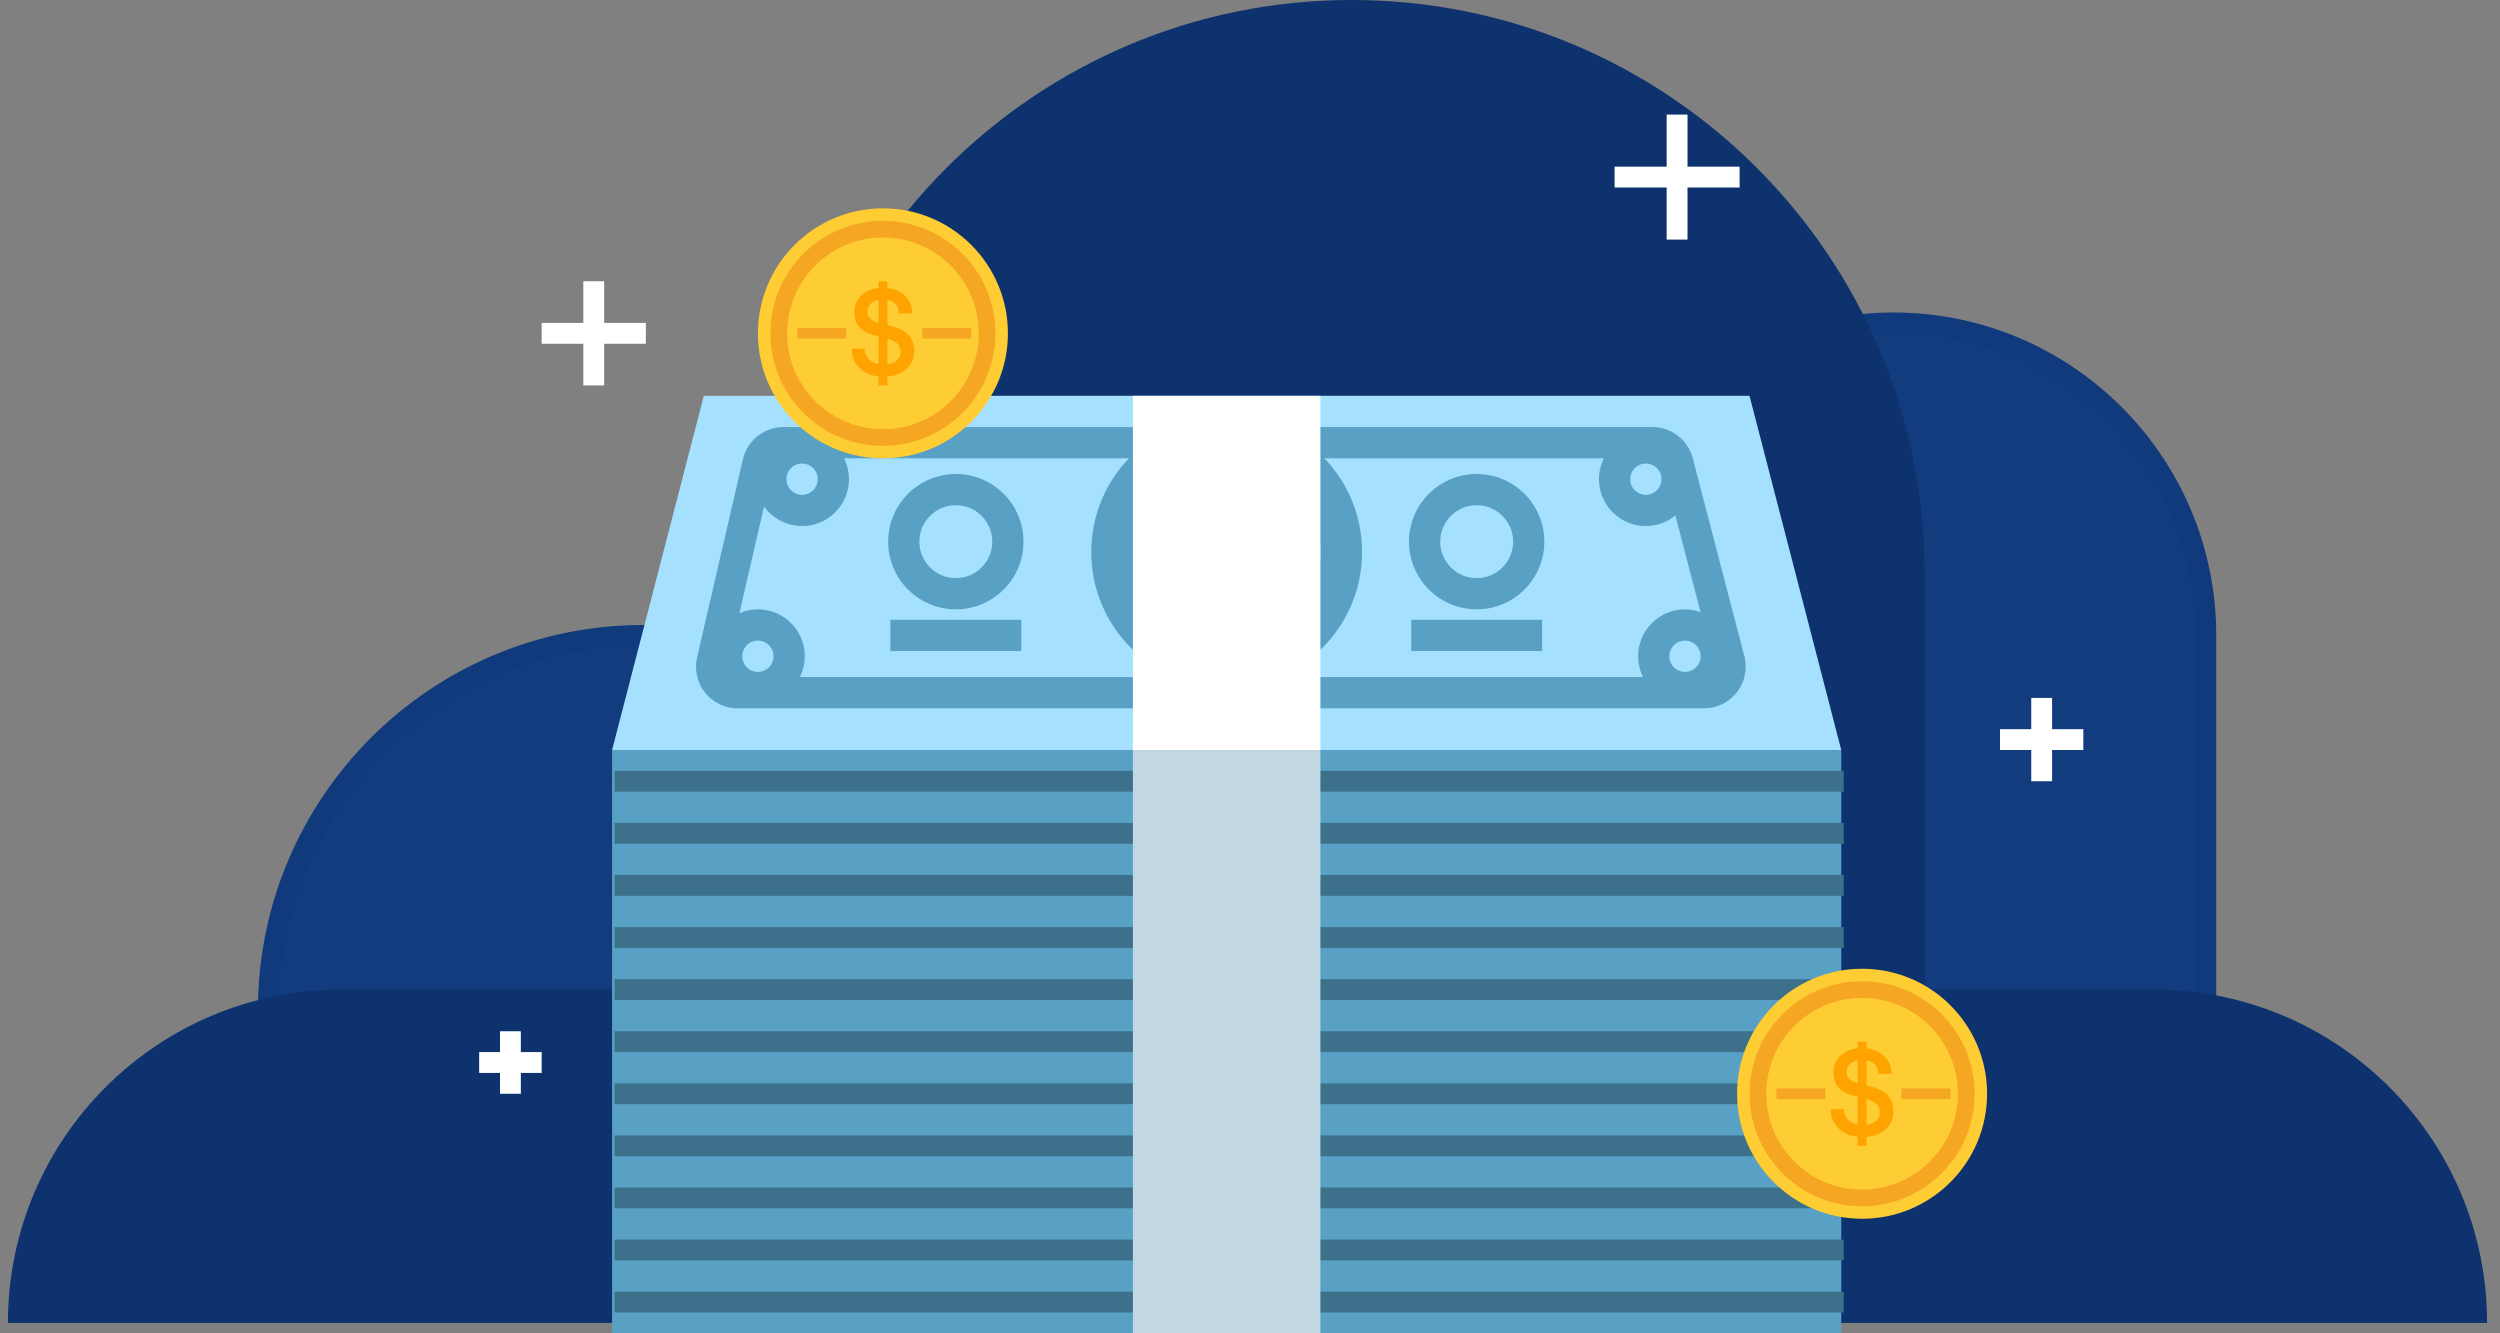 <svg xmlns="http://www.w3.org/2000/svg" width="120" height="64" viewBox="0 0 120 64">
    <rect x="0" y="0" width="120" height="64" fill="#808080" stroke="none"/>
    <g fill="none" fill-rule="evenodd">
        <g>
            <path fill="#123C7E" stroke="#103A7B" d="M75.88 59.5h30v-29c0-8.284-6.715-15-15-15-8.284 0-15 6.716-15 15v29zM12.88 59.5h36v-11c0-9.941-8.059-18-18-18-9.94 0-18 8.059-18 18v11z"/>
            <path fill="#0D326D" d="M64.88 0c15.188 0 27.5 12.312 27.5 27.5V60h-55V27.5C37.38 12.312 49.692 0 64.88 0z"/>
            <path fill="#0D326D" d="M16.38 47.5h87c8.837 0 16 7.163 16 16H.38c0-8.837 7.164-16 16-16z"/>
            <path fill="#59A0C5" d="M29.38 36h59v28h-59z"/>
            <path stroke="#59A0C5" stroke-linecap="square" d="M44.469 29h2.863"/>
            <path stroke="#3D718B" stroke-linecap="square" d="M30 37.5h58M30 40h58M30 42.5h58M30 52.5h58M30 45h58M30 55h58M30 47.5h58M30 57.5h58M30 57.5h58M30 60h58M30 62.5h58M30 50h58"/>
            <path fill="#A5E1FF" d="M33.783 19h50.194l4.403 17h-59z"/>
            <path stroke="#59A0C5" stroke-linecap="square" stroke-width="1.5" d="M43.489 30.5h4.783M68.489 30.5h4.783"/>
            <path stroke="#59A0C5" stroke-width="1.5" d="M37.608 21.25a1.25 1.25 0 0 0-1.218.968l-2.198 9.5a1.25 1.25 0 0 0 1.218 1.532h46.382a1.25 1.25 0 0 0 1.21-1.565l-2.475-9.5a1.25 1.25 0 0 0-1.21-.935H37.608z"/>
            <circle cx="58.88" cy="26.5" r="5.5" stroke="#59A0C5" stroke-width="2"/>
            <circle cx="38.5" cy="23" r="1.5" stroke="#59A0C5" stroke-width="1.5"/>
            <circle cx="45.88" cy="26" r="2.5" stroke="#59A0C5" stroke-width="1.5"/>
            <circle cx="70.88" cy="26" r="2.5" stroke="#59A0C5" stroke-width="1.5"/>
            <circle cx="36.38" cy="31.5" r="1.5" stroke="#59A0C5" stroke-width="1.5"/>
            <circle cx="79" cy="23" r="1.5" stroke="#59A0C5" stroke-width="1.5"/>
            <circle cx="80.88" cy="31.5" r="1.5" stroke="#59A0C5" stroke-width="1.5"/>
            <path fill="#FFF" d="M54.38 19h9v17h-9z"/>
            <path fill="#C1D7E1" d="M54.38 36h9v28h-9z"/>
            <circle cx="89.38" cy="52.5" r="6" fill="#FECC33"/>
            <circle cx="89.38" cy="52.5" r="5" stroke="#F5A623" stroke-width=".8"/>
            <path fill="#FFA300" fill-rule="nonzero" d="M87.88 53.239h.616c.004.181.065.34.183.473.118.134.281.22.49.261v-1.328a6.423 6.423 0 0 1-.245-.065 2.485 2.485 0 0 1-.234-.081 1.261 1.261 0 0 1-.219-.11 1.232 1.232 0 0 1-.183-.15.798.798 0 0 1-.15-.198 1.086 1.086 0 0 1-.093-.257 1.401 1.401 0 0 1-.036-.327c0-.294.104-.547.31-.758.208-.212.49-.337.85-.375V50h.423v.324c.16.02.31.058.45.115.139.057.264.135.376.232.112.098.2.222.268.372.066.15.1.318.103.503h-.642a.639.639 0 0 0-.143-.427.676.676 0 0 0-.412-.218v1.207l.266.068c.069.018.153.046.254.083.1.037.182.076.246.115.064.039.132.09.205.153.072.063.13.133.171.208.042.076.077.167.105.273.027.106.041.222.041.348 0 .327-.114.603-.342.828-.228.225-.543.354-.946.389V55h-.424v-.433c-.383-.042-.694-.184-.931-.426a1.236 1.236 0 0 1-.357-.902zm.756-1.793c0 .147.045.262.135.345.09.084.222.153.397.208v-1.098a.694.694 0 0 0-.396.196.498.498 0 0 0-.136.349zm.956 2.539a.825.825 0 0 0 .467-.188.505.505 0 0 0 .171-.395c0-.181-.055-.32-.166-.416a1.224 1.224 0 0 0-.472-.23v1.229z"/>
            <path stroke="#F5A623" stroke-linecap="square" stroke-width=".5" d="M85.523 52.5h1.85M91.523 52.5h1.85"/>
            <circle cx="42.38" cy="16" r="6" fill="#FECC33"/>
            <circle cx="42.38" cy="16" r="5" stroke="#F5A623" stroke-width=".8"/>
            <path stroke="#F5A623" stroke-linecap="square" stroke-width=".5" d="M38.523 16h1.85M44.523 16h1.85"/>
            <path fill="#FFA300" fill-rule="nonzero" d="M40.88 16.739h.616c.004.181.065.34.183.473.118.134.281.22.49.261v-1.328a6.423 6.423 0 0 1-.245-.065A2.485 2.485 0 0 1 41.69 16a1.261 1.261 0 0 1-.219-.11 1.232 1.232 0 0 1-.183-.15.798.798 0 0 1-.15-.198 1.086 1.086 0 0 1-.093-.257 1.401 1.401 0 0 1-.036-.327c0-.294.104-.547.31-.758.208-.212.49-.337.85-.375V13.5h.423v.324c.16.02.31.058.45.115.139.057.264.135.376.232.112.098.2.222.268.372.066.15.1.318.103.503h-.642a.639.639 0 0 0-.143-.427.676.676 0 0 0-.412-.218v1.207l.266.068c.069.018.153.046.254.083.1.037.182.076.246.115.064.039.132.09.205.153.072.063.13.133.171.208.042.076.077.167.105.273.027.106.041.222.041.348 0 .327-.114.603-.342.828-.228.225-.543.354-.946.389v.427h-.424v-.433c-.383-.042-.694-.184-.931-.426a1.236 1.236 0 0 1-.357-.902zm.756-1.793c0 .147.045.262.135.345.09.084.222.153.397.208v-1.098a.694.694 0 0 0-.396.196.498.498 0 0 0-.136.349zm.956 2.539a.825.825 0 0 0 .467-.188.505.505 0 0 0 .171-.395c0-.181-.055-.32-.166-.416a1.224 1.224 0 0 0-.472-.23v1.229z"/>
            <path stroke="#FFF" stroke-linecap="square" d="M80.5 6v5M83 8.5h-5M24.5 50v2M25.5 51h-2M98 34v3M99.5 35.5h-3M28.5 14v4M30.5 16h-4"/>
        </g>
    </g>
</svg>
